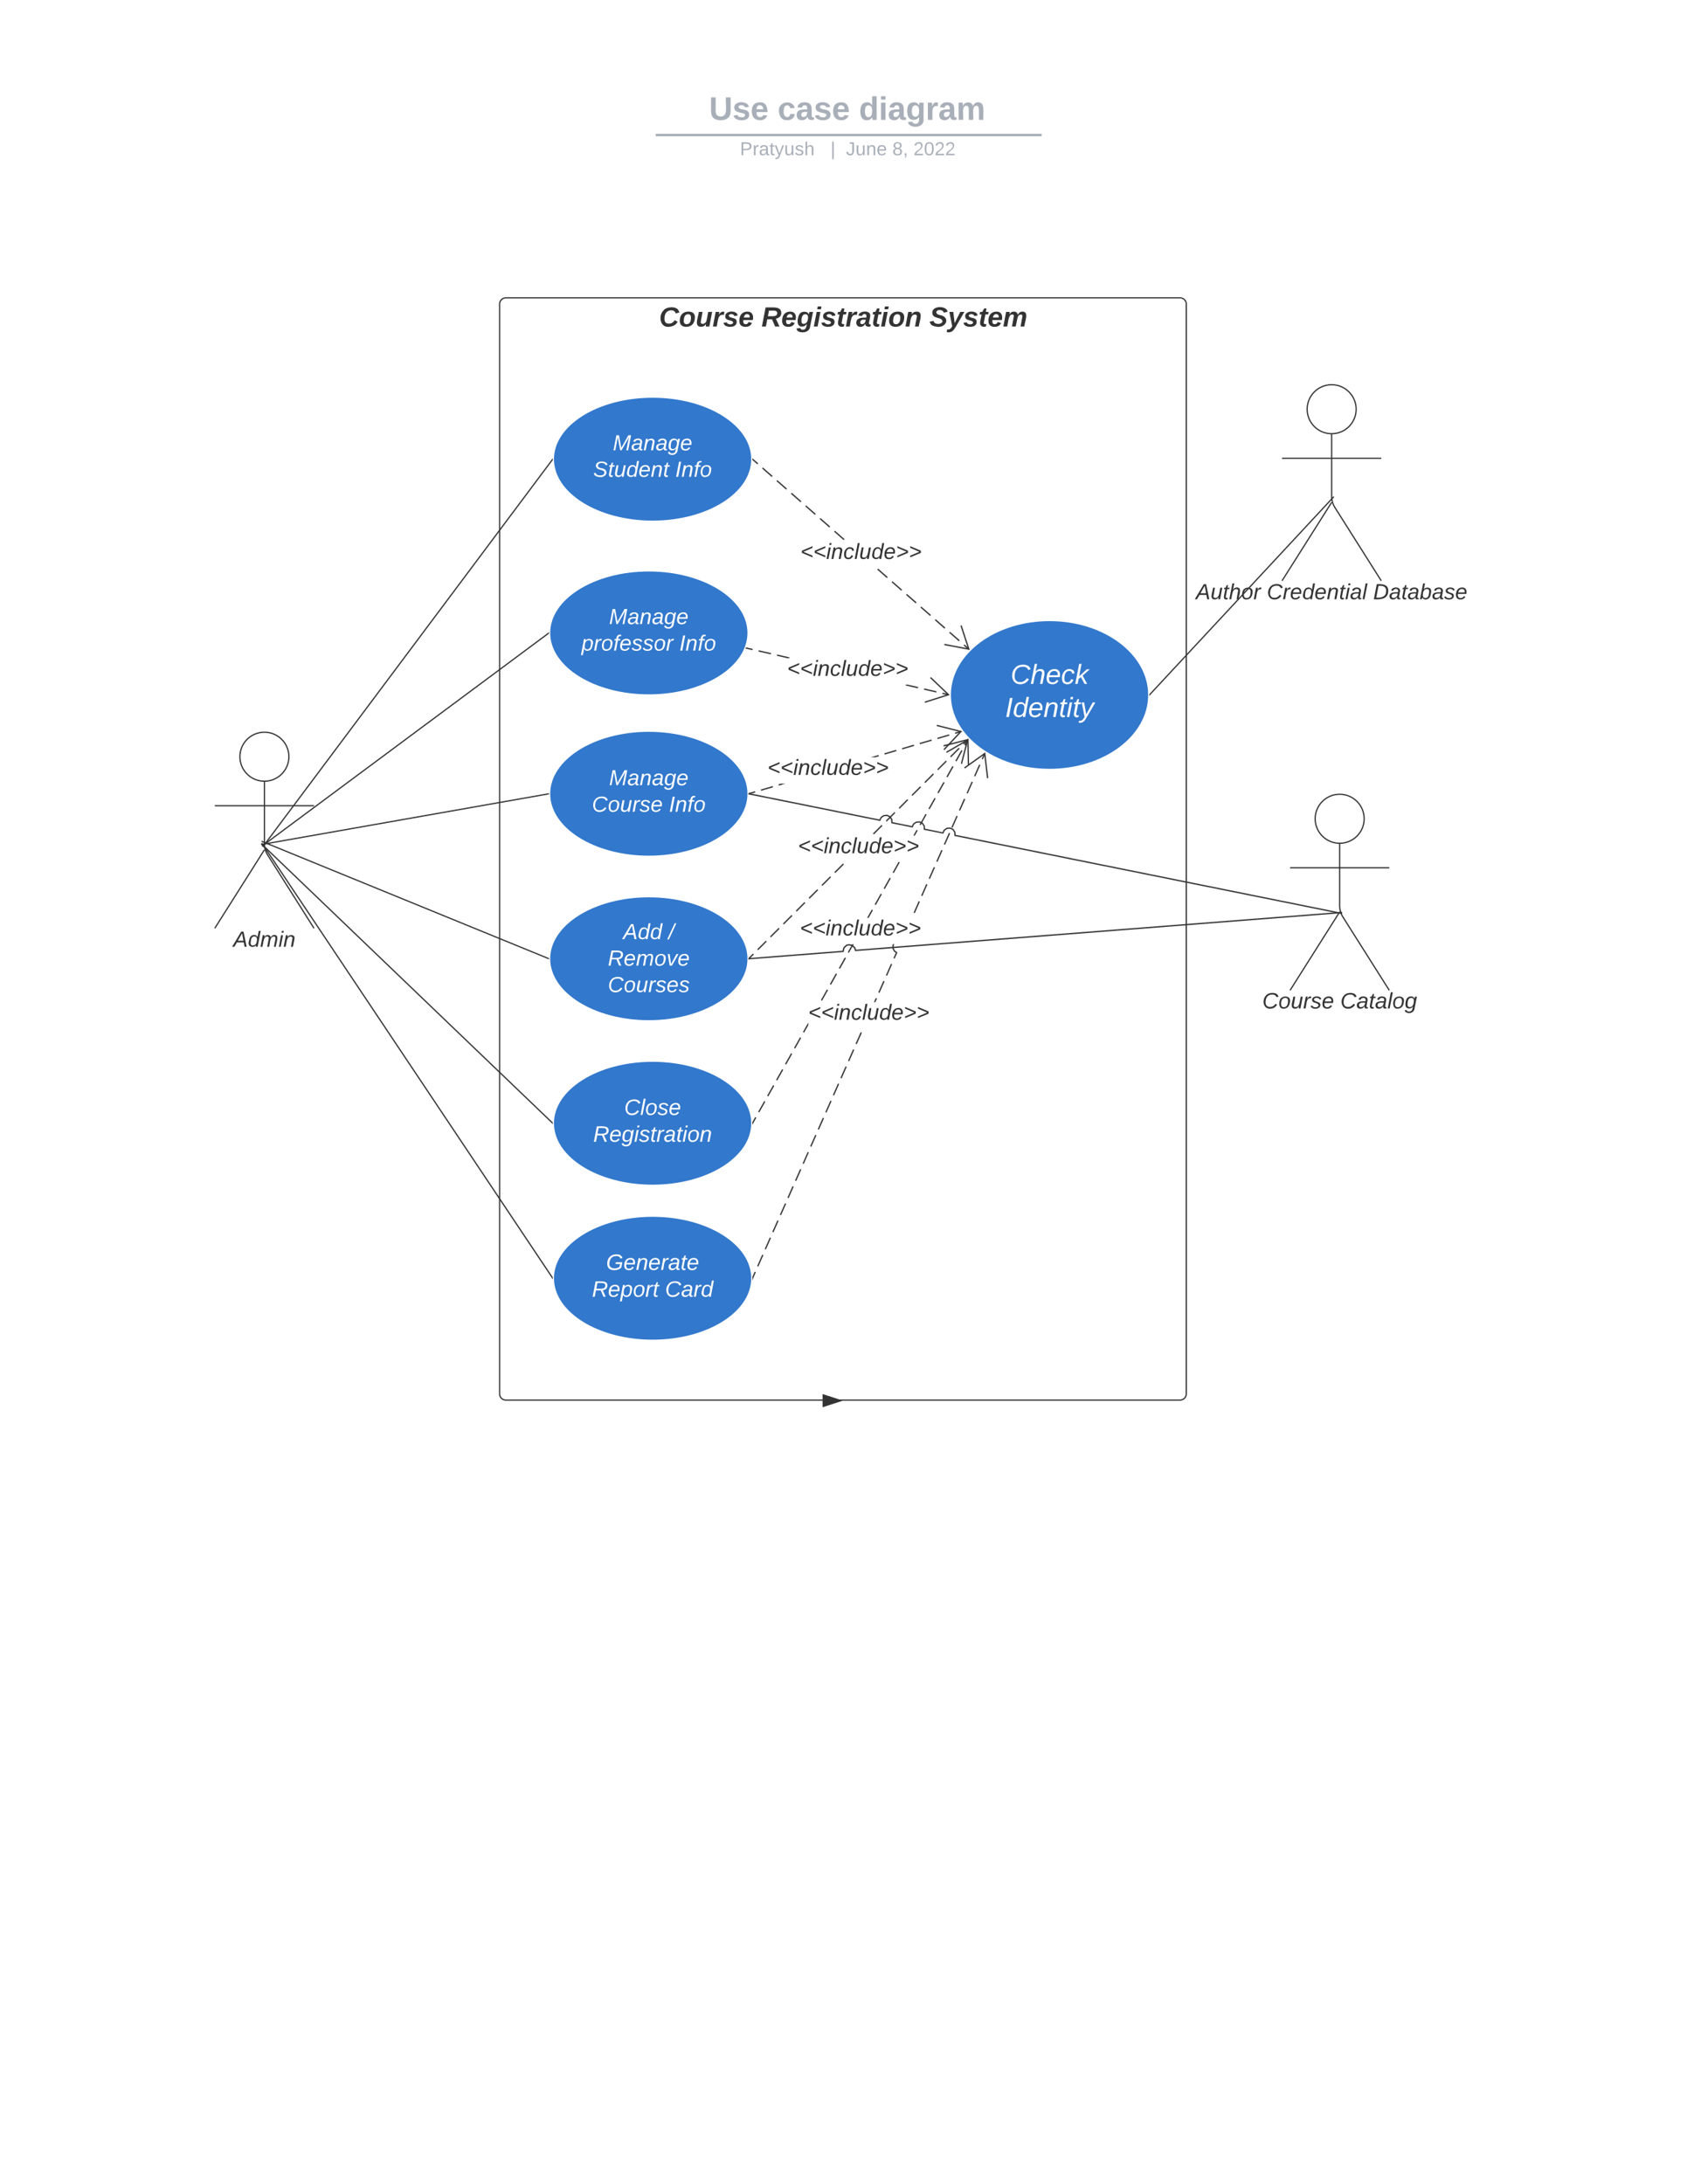 <svg xmlns="http://www.w3.org/2000/svg" xmlns:xlink="http://www.w3.org/1999/xlink" xmlns:lucid="lucid" width="1360" height="1760"><g transform="translate(0 0)" lucid:page-tab-id=".Q4MUjXso07N"><path d="M0 0h1360v1760H0z" fill="#fff"/><path d="M402.78 245a5 5 0 0 1 5-5h543.54a5 5 0 0 1 5 5v878.16a5 5 0 0 1-5 5H407.78a5 5 0 0 1-5-5z" stroke="#333" fill-opacity="0"/><use xlink:href="#a" transform="matrix(1,0,0,1,410.777,248) translate(120.543 15.111)"/><use xlink:href="#b" transform="matrix(1,0,0,1,410.777,248) translate(203.074 15.111)"/><use xlink:href="#c" transform="matrix(1,0,0,1,410.777,248) translate(338.506 15.111)"/><path d="M232.9 609.75c0 10.9-8.85 19.75-19.75 19.75s-19.75-8.84-19.75-19.75c0-10.9 8.84-19.75 19.75-19.75 10.9 0 19.75 8.84 19.75 19.75z" stroke="#333" fill="#fff"/><path d="M213.15 629.5v50.3a17.25 17.25 0 0 0 2.67 9.22L253.15 748m-40-63.2l-40 63.2m0-98.75h80" stroke="#333" fill="none"/><path d="M173.15 595a5 5 0 0 1 5-5h70a5 5 0 0 1 5 5v170a5 5 0 0 1-5 5h-70a5 5 0 0 1-5-5z" fill="none"/><use xlink:href="#d" transform="matrix(1,0,0,1,93.147,748) translate(94.864 14.889)"/><path d="M1093.28 329.75c0 10.9-8.84 19.75-19.75 19.75-10.9 0-19.75-8.84-19.75-19.75 0-10.9 8.84-19.75 19.75-19.75 10.9 0 19.75 8.84 19.75 19.75z" stroke="#333" fill="#fff"/><path d="M1073.53 349.5v50.3a17.25 17.25 0 0 0 2.67 9.22l37.33 58.98m-40-63.2l-40 63.2m0-98.75h80" stroke="#333" fill="none"/><path d="M1033.53 315a5 5 0 0 1 5-5h70a5 5 0 0 1 5 5v170a5 5 0 0 1-5 5h-70a5 5 0 0 1-5-5z" fill="none"/><use xlink:href="#e" transform="matrix(1,0,0,1,953.53,467.999) translate(10.519 14.889)"/><use xlink:href="#f" transform="matrix(1,0,0,1,953.53,467.999) translate(67.753 14.889)"/><use xlink:href="#g" transform="matrix(1,0,0,1,953.53,467.999) translate(153.481 14.889)"/><path d="M606.1 370c0 27.6-35.8 50-80 50-44.17 0-80-22.4-80-50s35.83-50 80-50c44.2 0 80 22.4 80 50z" stroke="#fff" fill="#3278cc"/><use xlink:href="#h" transform="matrix(1,0,0,1,470.113,340) translate(23.926 22.889)"/><use xlink:href="#i" transform="matrix(1,0,0,1,470.113,340) translate(8.099 44.222)"/><use xlink:href="#j" transform="matrix(1,0,0,1,470.113,340) translate(74.272 44.222)"/><path d="M603.06 510c0 27.6-35.82 50-80 50-44.2 0-80-22.4-80-50s35.8-50 80-50c44.18 0 80 22.4 80 50z" stroke="#fff" fill="#3278cc"/><use xlink:href="#h" transform="matrix(1,0,0,1,467.056,480) translate(23.926 22.889)"/><use xlink:href="#k" transform="matrix(1,0,0,1,467.056,480) translate(1.728 44.222)"/><use xlink:href="#j" transform="matrix(1,0,0,1,467.056,480) translate(80.642 44.222)"/><path d="M926.1 560c0 33.14-35.8 60-80 60-44.17 0-80-26.86-80-60s35.83-60 80-60c44.2 0 80 26.86 80 60z" stroke="#fff" fill="#3278cc"/><use xlink:href="#l" transform="matrix(1,0,0,1,790.113,523.999) translate(24.549 27.111)"/><use xlink:href="#m" transform="matrix(1,0,0,1,790.113,523.999) translate(20.228 53.778)"/><path d="M213.95 679.6L445.3 370.4M213.96 679.6l-2.1 2.8" stroke="#333" fill="none"/><path d="M445.6 370v.28l.03.37-.72-.54.74-.97z" stroke="#333" stroke-width=".05" fill="#333"/><path d="M214.05 679.7l228.1-169.4M214.06 679.7l-2.82 2.1" stroke="#333" fill="none"/><path d="M442.56 510V510.6l-.12.1-.6-.8.74-.54zM781.38 522.73l-.65.75-3.87-3.4.66-.75zm-7.73-6.8l-.66.76-7.75-6.8.66-.75zm-11.6-10.18l-.67.76-7.73-6.78.66-.76zm-11.6-10.18l-.67.75-7.74-6.8.66-.74zm-11.6-10.2l-.67.77-7.74-6.8.66-.75zm-11.62-10.17l-.66.75-7.74-6.8.66-.74zm-11.6-10.2l-.66.77-7.74-6.8.66-.75zm-34.82-30.54l-.65.75-7.73-6.78.66-.75zm-11.6-10.2l-.65.77-7.74-6.8.67-.75zm-11.6-10.17l-.66.74-7.73-6.8.67-.74zM646 403.9l-.66.76-7.74-6.8.66-.75zm-11.6-10.18l-.66.75-7.74-6.8.66-.74zm-11.6-10.2l-.67.77-7.74-6.8.65-.76zm-11.6-10.17l-.67.75-3.87-3.4.66-.75z" stroke="#333" stroke-width=".05" fill="#333"/><path d="M607.33 369.96l-.66.75-.06-.7v-.68z" fill="#333"/><path d="M607.36 369.96l-.7.82-.07-.77v-.27l-.03-.47zm-.72-.24v.3l.05.63.6-.7-.68-.57zM781.74 523.7l-20.5-3.86.2-.98 18.82 3.55-5.96-18.2.95-.3z" stroke="#333" stroke-width=".05" fill="#333"/><use xlink:href="#n" transform="matrix(1,0,0,1,645.336,436.186) translate(0 14.222)"/><path d="M764.84 559.3l-.23.98-4.93-1.14.23-.97zm-9.88-2.27l-.22.97-9.88-2.27.22-.98zm-14.82-3.42l-.22 1-9.88-2.3.13-.58h1.74zM636.4 529.7l-.15.68h-1.32l-8.62-2 .23-.96zm-14.8-3.42l-.23.97-9.88-2.27.2-.98zm-14.83-3.42l-.22.98-4.94-1.14.23-.98z" stroke="#333" stroke-width=".05" fill="#333"/><path d="M601.85 521.73l-.23.97-.58-.13.17-.4.2-.54z" fill="#333"/><path d="M601.88 521.7l-.24 1.03-.64-.15.18-.42.2-.56zm-.65.48l-.16.37.53.12.22-.92-.4-.1zM765.6 560l-19.86 6.3-.3-.95 18.26-5.8-13.88-13.2.7-.72z" stroke="#333" stroke-width=".05" fill="#333"/><use xlink:href="#n" transform="matrix(1,0,0,1,634.583,530.382) translate(0 14.222)"/><path d="M253.15 77a8 8 0 0 1 8-8h836.75a8 8 0 0 1 8 8v25.16a8 8 0 0 1-8 8H261.15a8 8 0 0 1-8-8z" stroke="#000" stroke-opacity="0" stroke-width="2" fill="#fff" fill-opacity="0"/><use xlink:href="#o" transform="matrix(1,0,0,1,273.147,69) translate(298.475 27.584)"/><use xlink:href="#p" transform="matrix(1,0,0,1,273.147,69) translate(353.76 27.584)"/><use xlink:href="#q" transform="matrix(1,0,0,1,273.147,69) translate(419.316 27.584)"/><path d="M529.6 108.8h309.15M529.6 108.8h-1M838.72 108.8h1.03" stroke="#a9afb8" stroke-width="2" fill="none"/><path d="M253.15 118.16a8 8 0 0 1 8-8h837.7a8 8 0 0 1 8 8V121a8 8 0 0 1-8 8h-837.7a8 8 0 0 1-8-8z" stroke="#000" stroke-opacity="0" stroke-width="2" fill="#fff" fill-opacity="0"/><use xlink:href="#r" transform="matrix(1,0,0,1,273.147,110.155) translate(323.376 14.917)"/><use xlink:href="#s" transform="matrix(1,0,0,1,273.147,110.155) translate(396.416 14.917)"/><use xlink:href="#t" transform="matrix(1,0,0,1,273.147,110.155) translate(408.865 14.917)"/><use xlink:href="#u" transform="matrix(1,0,0,1,273.147,110.155) translate(446.256 14.917)"/><use xlink:href="#v" transform="matrix(1,0,0,1,273.147,110.155) translate(463.252 14.917)"/><path d="M603.06 772.55c0 27.62-35.82 50-80 50-44.2 0-80-22.38-80-50 0-27.6 35.8-50 80-50 44.18 0 80 22.4 80 50z" stroke="#fff" fill="#3278cc"/><use xlink:href="#w" transform="matrix(1,0,0,1,467.056,742.552) translate(35.259 14.222)"/><use xlink:href="#x" transform="matrix(1,0,0,1,467.056,742.552) translate(71.802 14.222)"/><use xlink:href="#y" transform="matrix(1,0,0,1,467.056,742.552) translate(22.963 35.556)"/><use xlink:href="#z" transform="matrix(1,0,0,1,467.056,742.552) translate(22.963 56.889)"/><path d="M214.1 679.2l228 93.16M214.12 679.2l-3.25-1.33" stroke="#333" fill="none"/><path d="M442.57 772.02v1.08l-.68-.28.37-.92z" stroke="#333" stroke-width=".05" fill="#333"/><path d="M603.06 639.6c0 27.84-35.82 50.4-80 50.4-44.2 0-80-22.56-80-50.4 0-27.83 35.8-50.4 80-50.4 44.18 0 80 22.57 80 50.4z" stroke="#fff" fill="#3278cc"/><use xlink:href="#h" transform="matrix(1,0,0,1,467.056,609.369) translate(23.926 23.389)"/><use xlink:href="#A" transform="matrix(1,0,0,1,467.056,609.369) translate(10.123 44.722)"/><use xlink:href="#j" transform="matrix(1,0,0,1,467.056,609.369) translate(72.247 44.722)"/><path d="M214.14 679.9l227.92-40.2M214.16 679.9l-3.46.62" stroke="#333" fill="none"/><path d="M442.56 639.6v.5l-.42.1-.18-1 .6-.1zM608.92 638.56l-4.74 1.38-.28-.95 4.74-1.4zm14.22-4.17l-9.48 2.77-.28-.96 9.48-2.77zm4.74-1.4l-.28-.96 1.83-.54h3.55zm80.6-23.62l-2.7.8h-3.55l5.97-1.76zm14.22-4.17l-9.48 2.8-.28-.97 9.48-2.78zm14.22-4.16l-9.48 2.78-.28-.96 9.48-2.78zm14.23-4.16l-9.5 2.77-.27-.96 9.48-2.78zm14.22-4.17l-9.48 2.8-.3-.97 9.5-2.78zm9.48-2.77l-4.74 1.4-.27-.97 4.74-1.4z" stroke="#333" stroke-width=".05" fill="#333"/><path d="M604.2 639.94l-.66.2.02-.53v-.51l.35-.12z" fill="#333"/><path d="M604.22 639.96l-.7.2v-1.08l.4-.12zm-.65-.85v1.01l.6-.18-.28-.9zM775.58 589.2l-14.23 15.22-.73-.68 13.08-14-18.57-4.7.25-.98z" stroke="#333" stroke-width=".05" fill="#333"/><use xlink:href="#n" transform="matrix(1,0,0,1,618.765,610.17) translate(0 14.222)"/><path d="M606.1 905.1c0 27.62-35.8 50-80 50-44.17 0-80-22.38-80-50 0-27.6 35.83-50 80-50 44.2 0 80 22.4 80 50z" stroke="#fff" fill="#3278cc"/><use xlink:href="#B" transform="matrix(1,0,0,1,470.113,875.104) translate(33.05 23.3)"/><use xlink:href="#C" transform="matrix(1,0,0,1,470.113,875.104) translate(8.1 44.9)"/><path d="M213.14 682.26l232.1 222.5M213.15 682.27l-2.54-2.43" stroke="#333" fill="none"/><path d="M445.63 904.43l-.02.67v.28l.03.43-.73-.7.7-.7zM607.72 769.1l-3.46 3.45-.7-.7 3.45-3.46zm10.36-10.37l-6.9 6.9-.7-.7 6.9-6.9zm10.37-10.36l-6.9 6.9-.72-.7 6.9-6.9zM638.82 738l-6.9 6.9-.72-.7 6.9-6.9zm10.36-10.37l-6.9 6.9-.72-.7 6.92-6.9zm10.37-10.36l-6.9 6.9-.72-.7 6.9-6.9zm10.36-10.37l-6.9 6.9-.7-.7 6.9-6.9zm10.38-10.36l-6.9 6.9-.72-.7 6.9-6.9zm31.1-31.1l-6.9 6.9-.72-.7 6.9-6.9zm10.36-10.37l-6.9 6.9-.7-.7 6.9-6.9zm10.37-10.36l-6.9 6.92-.7-.7 6.9-6.92zm10.38-10.36l-6.92 6.9-.7-.7 6.9-6.9zm10.36-10.37l-6.9 6.92-.72-.72 6.9-6.9zm10.37-10.36l-6.9 6.92-.7-.7 6.9-6.92zm10.37-10.36l-6.9 6.9-.72-.7 6.92-6.9zm6.9-6.9l-3.44 3.45-.7-.72 3.45-3.45z" stroke="#333" stroke-width=".05" fill="#333"/><path d="M604.27 772.54l-.74.74.03-.72v-.28l-.02-.42z" fill="#333"/><path d="M604.3 772.54l-.8.8.03-.78v-.28l-.02-.48zm-.72-.26v.28l-.02.66.68-.68-.67-.62zM775.6 615.53l-.98-.25 4.76-18.55-18.55 4.76-.25-.98 20.2-5.18z" stroke="#333" stroke-width=".05" fill="#333"/><use xlink:href="#n" transform="matrix(1,0,0,1,643.325,673.277) translate(0 14.222)"/><path d="M609.7 900.63l-2.4 4.28-.88-.48 2.4-4.28zm7.23-12.86l-4.82 8.57-.86-.5 4.82-8.56zm7.23-12.85l-4.82 8.57-.87-.5 4.82-8.57zm7.23-12.86l-4.83 8.57-.87-.5 4.8-8.56zm7.2-12.86l-4.8 8.58-.88-.5 4.82-8.57zm7.24-12.85l-4.82 8.57-.87-.5 4.82-8.56zm5.75-10.23l-3.35 5.94-.87-.5 4.2-7.48zm15.93-28.34l-4.82 8.57-.86-.5 4.8-8.56zm7.22-12.85l-4.8 8.57-.9-.5 4.83-8.56zm7.23-12.86l-4.82 8.57-.87-.5 4.8-8.56zm2.4-4.3l-.86-.48 3.6-6.4h1.15zm19.3-34.27l-3.42 6.05h-1.14l3.67-6.54zm7.2-12.85l-4.8 8.57-.88-.5 4.82-8.56zm7.24-12.86l-4.82 8.56-.87-.5 4.82-8.56zm7.23-12.87l-4.82 8.58-.87-.48 4.72-8.4h.4zm14.45-25.7l-2.27 4.05h-1.15l2.55-4.55zm7.23-12.86l-4.82 8.57-.86-.5 4.82-8.56zm7.23-12.86l-4.82 8.58-.87-.5 4.82-8.56zm7.23-12.84l-4.83 8.57-.87-.5 4.82-8.56zm7.22-12.86l-4.82 8.57-.87-.5 4.8-8.56zm7.22-12.86l-4.8 8.57-.9-.48 4.83-8.57zm4.82-8.57l-2.4 4.3-.88-.5 2.4-4.3z" stroke="#333" stroke-width=".05" fill="#333"/><path d="M607.3 904.9l-.72 1.28.03-1.07V904.52z" fill="#333"/><path d="M607.33 904.9l-.78 1.4.04-1.2v-.27l-.03-.37zm-.7-.07v.28l-.02.98.67-1.17-.64-.35zM781.23 616.18l-1 .02-.42-19.15-16.57 9.6-.5-.87 18.04-10.44z" stroke="#333" stroke-width=".05" fill="#333"/><use xlink:href="#n" transform="matrix(1,0,0,1,644.853,739.554) translate(0 14.222)"/><path d="M1099.75 659.75c0 10.9-8.84 19.75-19.75 19.75-10.9 0-19.75-8.84-19.75-19.75 0-10.9 8.84-19.75 19.75-19.75 10.9 0 19.75 8.84 19.75 19.75z" stroke="#333" fill="#fff"/><path d="M1080 679.5v50.3a17.25 17.25 0 0 0 2.67 9.22L1120 798m-40-63.2l-40 63.2m0-98.75h80" stroke="#333" fill="none"/><path d="M1040 645a5 5 0 0 1 5-5h70a5 5 0 0 1 5 5v170a5 5 0 0 1-5 5h-70a5 5 0 0 1-5-5z" fill="none"/><use xlink:href="#D" transform="matrix(1,0,0,1,960,798) translate(57.6 14.6)"/><use xlink:href="#E" transform="matrix(1,0,0,1,960,798) translate(120.5 14.6)"/><path d="M1078.5 736.04l-389.2 30.33-.63-2.22-1.8-1.83-2.55-.56-1.7.5-1.83 1.78-.68 3.05-76.03 5.9-.08-1 75.28-5.85.57-2.62 2.23-2.17 1.64-.47H685l2.4.5 2.16 2.23.48 1.68 388.38-30.25z" stroke="#333" stroke-width=".05" fill="#333"/><path d="M604.1 773l-.56.05.02-.5v-.5l.47-.04z" fill="#333"/><path d="M604.13 773.03l-.62.05.03-.52v-.53l.52-.04zm-.56-.96v.96l.5-.04-.06-.96zM1082 735.77l-3.5.27-.1-1 3.5-.27z" stroke="#333" stroke-width=".05" fill="#333"/><path d="M606.1 1030c0 27.6-35.8 50-80 50-44.17 0-80-22.4-80-50s35.83-50 80-50c44.2 0 80 22.4 80 50z" stroke="#fff" fill="#3278cc"/><g><use xlink:href="#F" transform="matrix(1,0,0,1,470.113,1000) translate(18.525 23.3)"/><use xlink:href="#G" transform="matrix(1,0,0,1,470.113,1000) translate(7.1 44.9)"/><use xlink:href="#H" transform="matrix(1,0,0,1,470.113,1000) translate(66 44.9)"/></g><path d="M679.55 1128.63" stroke="#333" fill="none"/><path stroke="#333" stroke-width=".05" fill="#333"/><path d="M677.93 1128.63l-14.27 4.63V1124z" stroke="#333" fill="#333"/><path d="M609.3 1025.15l-2.03 4.6-.9-.4 2.02-4.6zm6.1-13.78l-4.06 9.2-.9-.42 4.06-9.2zm6.1-13.78l-4.06 9.17-.9-.4 4.06-9.2zm6.12-13.8l-4.07 9.2-.92-.4 4.07-9.2zm6.1-13.78l-4.07 9.2-.9-.42 4.06-9.18zm6.1-13.78l-4.06 9.2-.92-.42 4.07-9.2zm6.1-13.78l-4.06 9.18-.92-.4 4.07-9.2zm6.1-13.8l-4.06 9.2-.9-.4 4.06-9.2zm6.1-13.77l-4.05 9.18-.92-.4 4.07-9.2zm6.12-13.8l-4.07 9.2-.92-.4 4.07-9.2zm6.1-13.77l-4.07 9.18-.9-.4 4.06-9.18zm6.1-13.8l-4.06 9.2-.92-.4 4.07-9.2zm6.1-13.77l-4.06 9.2-.9-.42 4.05-9.18zm6.1-13.78l-4.06 9.2-.9-.42 4.06-9.2zm6.12-13.78l-4.07 9.18-.93-.4 4.07-9.2zm12.2-27.57l-1.26 2.84h-1.1l1.45-3.24zm6.1-13.78l-4.06 9.2-.92-.42 4.07-9.2zm6.1-13.78l-4.06 9.18-.9-.4 4.06-9.2zm1.52-15.75l-.2.55-.07 2.15.9 1.87 2.1 1.62-2.2 4.95-.9-.4 1.87-4.24-1.68-1.3-1.1-2.3.1-2.55.27-.8H721zm20.83-34.7l-4.05 9.17-.92-.4 4.07-9.2zm6.1-13.77l-4.06 9.18-.9-.4 4.05-9.2zm6.1-13.77l-4.06 9.18-.9-.4 4.05-9.18zm6.1-13.76l-4.06 9.17-.92-.4 4.07-9.2zm6.1-13.77l-4.07 9.18-.9-.4 4.05-9.18zm6.1-13.77l-4.07 9.18-.92-.4 4.08-9.18zm6.1-13.76L774 653.2l-.9-.4 4.05-9.2zm6.1-13.77l-4.08 9.18-.9-.4 4.05-9.18zm6.08-13.76l-4.06 9.16-.92-.4 4.07-9.18zm4.07-9.2l-2.04 4.6-.9-.4 2.03-4.6z" stroke="#333" stroke-width=".05" fill="#333"/><path d="M607.28 1029.73l-.7 1.6.03-1.32V1029.43z" fill="#333"/><path d="M607.3 1029.72l-.76 1.74.05-1.45v-.27l-.03-.34zm-.66 0v.3l-.04 1.18.64-1.45-.6-.28zM796.7 626.98l-1 .1-2.24-19-15.6 11.12-.57-.82 16.96-12.1z" stroke="#333" stroke-width=".05" fill="#333"/><g><use xlink:href="#n" transform="matrix(1,0,0,1,651.595,807.471) translate(0 14.222)"/></g><path d="M213.05 682.33l232.28 347.25M213.06 682.34l-1.95-2.92" stroke="#333" fill="none"/><path d="M445.6 1030v.28l.04.66-.73-1.1.73-.47z" stroke="#333" stroke-width=".05" fill="#333"/><path d="M1072.9 402.77L926.94 559.63M1072.88 402.78l2.4-2.57" stroke="#333" fill="none"/><path d="M927.33 559.96l-.74.8v-1.45zM709 660.37l1-2.04 2.35-1.6 2.92-.22 2.5 1.23 1.62 2.36.16 2.4 15.63 3.15.98-2.04 2.35-1.6 2.92-.2 2.5 1.22 1.62 2.35.17 2.4 14.15 2.86.98-2.04 2.35-1.62 2.93-.2 2.5 1.22 1.6 2.35.18 2.4 308.13 62.17-.2.98-308.87-62.3-.2-2.9-1.3-1.92-2.04-1-2.4.18-1.9 1.3-1.2 2.5-15.66-3.15-.2-2.9-1.32-1.9-2.02-1-2.4.18-1.9 1.3-1.2 2.5-17.14-3.45-.2-2.9-1.32-1.9-2.02-1-2.4.17-1.9 1.3-1.2 2.5-105.63-21.3.2-1zM1082 735.6l-.2 1-3.44-.7.2-1z" stroke="#333" stroke-width=".05" fill="#333"/><path d="M604.16 639.22l-.2.98-.42-.1.02-.5v-.51z" fill="#333"/><path d="M604.2 639.2l-.22 1.03-.46-.1v-1.06zm-.62.13v.78l.36.07.2-.93-.57-.12z" stroke="#333" stroke-width=".05" fill="#333"/><defs><path fill="#333" d="M161-211c-63 0-91 46-91 110 0 39 17 65 58 64 38-1 60-20 74-45l40 20C220-23 184 0 125 4 9 13-10-144 57-208c33-50 166-62 196-1 4 8 9 18 11 27l-48 12c-6-24-25-41-55-41" id="I"/><path fill="#333" d="M124-194c51 0 84 22 84 74C207-44 167 4 94 4 43 4 11-23 11-74c0-74 41-120 113-120zM99-30c46 0 58-42 58-86 0-27-11-44-37-44-44 0-55 40-57 84-1 27 10 45 36 46" id="J"/><path fill="#333" d="M69 3c-96 0-34-126-28-193h49L65-57c6 42 62 18 71-6 14-38 17-86 28-127h50L178 0h-47c0-11 4-26 3-33-14 20-30 37-65 36" id="K"/><path fill="#333" d="M84-151c13-25 34-51 72-40l-8 41C67-170 71-64 56 0H6l36-190h47" id="L"/><path fill="#333" d="M144-137c-1-29-70-35-71-2 16 41 103 10 103 80C176 9 79 16 32-9 18-17 9-31 4-48l44-6c3 32 80 36 82 1-15-42-103-11-103-82 0-77 157-79 161-8" id="M"/><path fill="#333" d="M114-194c63-2 87 48 72 110H63c-3 28 1 55 31 54 21-1 32-13 37-29l44 13C160-14 137 4 91 4 41 4 11-22 11-73c0-71 33-119 103-121zm30 77c14-47-50-61-67-22-3 6-6 13-8 22h75" id="N"/><g id="a"><use transform="matrix(0.062,0,0,0.062,0,0)" xlink:href="#I"/><use transform="matrix(0.062,0,0,0.062,15.988,0)" xlink:href="#J"/><use transform="matrix(0.062,0,0,0.062,29.506,0)" xlink:href="#K"/><use transform="matrix(0.062,0,0,0.062,43.025,0)" xlink:href="#L"/><use transform="matrix(0.062,0,0,0.062,51.667,0)" xlink:href="#M"/><use transform="matrix(0.062,0,0,0.062,64.012,0)" xlink:href="#N"/></g><path fill="#333" d="M258-177c0 46-32 67-71 75L235 0h-57l-41-94H76L58 0H6l48-248c89 2 204-19 204 71zm-53 3c0-46-63-30-107-33l-14 73c51-2 120 13 121-40" id="O"/><path fill="#333" d="M45-171c29-32 103-29 114 14 2-11 5-23 8-33h47L176-2c-3 70-92 96-155 64C9 56 1 42-1 25l50-5c2 28 48 27 63 11 13-13 20-45 21-66-13 20-30 35-62 36-87 3-60-134-26-172zM94-35c41-3 55-43 55-86 0-24-12-39-35-39-43 0-51 48-51 90 0 22 9 37 31 35" id="P"/><path fill="#333" d="M50-224l7-37h49l-7 37H50zM6 0l37-190h49L55 0H6" id="Q"/><path fill="#333" d="M72-63c-8 23 5 39 32 30L98-1C54 14 12-6 23-64l18-93H15l7-33h28l24-45h31l-8 45h35l-6 33H90" id="R"/><path fill="#333" d="M166-52c-4 17 5 29 24 23l-3 27c-30 11-74 1-67-34C105-15 91 4 56 4 23 4 3-15 2-49c0-64 63-67 128-67 10-22 3-53-29-45-13 3-22 10-25 24l-46-5c5-64 156-77 153 0-1 33-11 60-17 90zM97-88c-44-9-64 57-19 57 31 0 42-28 47-57H97" id="S"/><path fill="#333" d="M151-194c95 0 34 128 28 194h-49l25-134c0-29-45-25-59-9C67-111 69-48 56 0H6l36-190h47l-4 32c15-20 33-36 66-36" id="T"/><g id="b"><use transform="matrix(0.062,0,0,0.062,0,0)" xlink:href="#O"/><use transform="matrix(0.062,0,0,0.062,15.988,0)" xlink:href="#N"/><use transform="matrix(0.062,0,0,0.062,28.333,0)" xlink:href="#P"/><use transform="matrix(0.062,0,0,0.062,41.852,0)" xlink:href="#Q"/><use transform="matrix(0.062,0,0,0.062,48.025,0)" xlink:href="#M"/><use transform="matrix(0.062,0,0,0.062,60.37,0)" xlink:href="#R"/><use transform="matrix(0.062,0,0,0.062,67.716,0)" xlink:href="#L"/><use transform="matrix(0.062,0,0,0.062,76.358,0)" xlink:href="#S"/><use transform="matrix(0.062,0,0,0.062,88.704,0)" xlink:href="#R"/><use transform="matrix(0.062,0,0,0.062,96.049,0)" xlink:href="#Q"/><use transform="matrix(0.062,0,0,0.062,102.222,0)" xlink:href="#J"/><use transform="matrix(0.062,0,0,0.062,115.741,0)" xlink:href="#T"/></g><path fill="#333" d="M178-136c88 48 22 151-73 140C49-3 12-15 4-64l51-9c1 50 111 53 115 3-16-63-132-20-133-112 0-93 190-91 199-10l-50 12c-4-41-93-50-97-4 7 38 59 32 89 48" id="U"/><path fill="#333" d="M100 10C77 47 50 87-15 72l7-35c37 9 51-18 65-41L20-190h51L89-44l73-146h53" id="V"/><path fill="#333" d="M255-194c90 0 29 129 24 194h-49l25-136c-7-39-53-14-60 9-12 38-18 85-28 127h-49l25-136c2-29-39-23-50-7C69-108 68-47 56 0H6l36-190h48c-1 10-6 24-4 32 12-20 27-36 57-36s46 15 50 41c14-21 29-41 62-41" id="W"/><g id="c"><use transform="matrix(0.062,0,0,0.062,0,0)" xlink:href="#U"/><use transform="matrix(0.062,0,0,0.062,14.815,0)" xlink:href="#V"/><use transform="matrix(0.062,0,0,0.062,27.16,0)" xlink:href="#M"/><use transform="matrix(0.062,0,0,0.062,39.506,0)" xlink:href="#R"/><use transform="matrix(0.062,0,0,0.062,46.852,0)" xlink:href="#N"/><use transform="matrix(0.062,0,0,0.062,59.198,0)" xlink:href="#W"/></g><path fill="#333" d="M187 0l-14-72H61L19 0h-37l149-248h38L221 0h-34zm-19-99l-22-123L76-99h92" id="X"/><path fill="#333" d="M133-28C103 26-5 8 13-77c13-62 24-115 90-117 29-1 46 15 56 35l19-102h32L160 0h-30zM45-64c-2 27 10 43 35 43 54-1 69-50 69-103 0-29-15-46-42-46-53-1-58 58-62 106" id="Y"/><path fill="#333" d="M248-111c6-24 9-61-24-58-72 9-57 108-77 169h-31l26-142c3-37-50-30-64-10C52-115 50-51 37 0H6l36-190h30c-1 10-6 24-4 32 13-43 101-52 105 5 13-22 29-41 61-41 90 0 28 129 23 194h-31" id="Z"/><path fill="#333" d="M50-231l6-30h32l-6 30H50zM6 0l37-190h31L37 0H6" id="aa"/><path fill="#333" d="M67-158c22-48 132-52 116 29L158 0h-32l25-140c3-38-53-32-70-12C52-117 51-52 38 0H6l36-190h30" id="ab"/><g id="d"><use transform="matrix(0.049,0,0,0.049,0,0)" xlink:href="#X"/><use transform="matrix(0.049,0,0,0.049,11.852,0)" xlink:href="#Y"/><use transform="matrix(0.049,0,0,0.049,21.728,0)" xlink:href="#Z"/><use transform="matrix(0.049,0,0,0.049,36.494,0)" xlink:href="#aa"/><use transform="matrix(0.049,0,0,0.049,40.395,0)" xlink:href="#ab"/></g><path fill="#333" d="M67 3c-93-2-31-127-26-193h32L48-50c-3 39 53 32 70 12 30-34 30-101 43-152h32L157 0h-30c1-10 6-24 4-33-14 20-29 37-64 36" id="ac"/><path fill="#333" d="M51-54c-9 22 5 41 31 30L79-1C43 14 10-4 19-52l22-115H19l5-23h22l19-43h21l-9 43h35l-4 23H73" id="ad"/><path fill="#333" d="M67-158c15-20 31-36 64-36 94 0 33 127 27 194h-32l25-140c3-38-53-32-70-12C52-117 51-51 37 0H6l51-261h31" id="ae"/><path fill="#333" d="M30-147c31-64 166-65 159 27C183-49 158 1 86 4 9 8 1-88 30-147zM88-20c53 0 68-48 68-100 0-31-11-51-44-50-52 1-68 46-68 97 0 32 13 53 44 53" id="af"/><path fill="#333" d="M66-151c12-25 30-51 66-40l-6 26C45-176 58-65 38 0H6l36-190h30" id="ag"/><g id="e"><use transform="matrix(0.049,0,0,0.049,0,0)" xlink:href="#X"/><use transform="matrix(0.049,0,0,0.049,11.852,0)" xlink:href="#ac"/><use transform="matrix(0.049,0,0,0.049,21.728,0)" xlink:href="#ad"/><use transform="matrix(0.049,0,0,0.049,26.667,0)" xlink:href="#ae"/><use transform="matrix(0.049,0,0,0.049,36.543,0)" xlink:href="#af"/><use transform="matrix(0.049,0,0,0.049,46.42,0)" xlink:href="#ag"/></g><path fill="#333" d="M125-24c46 0 70-25 89-51l25 16C214-24 183 4 123 4 8 4-5-146 60-208c32-50 158-61 191-5 5 7 9 14 11 22l-32 10c-9-28-33-43-69-43-74 0-108 51-108 125 0 46 24 75 72 75" id="ah"/><path fill="#333" d="M111-194c62-3 86 47 72 106H45c-7 38 6 69 45 68 27-1 43-14 53-32l24 11C152-15 129 4 87 4 38 3 12-23 12-71c0-70 32-119 99-123zm44 81c14-66-71-72-95-28-4 8-8 17-11 28h106" id="ai"/><path fill="#333" d="M165-48c-4 18 1 34 23 27l-3 20c-29 8-62 0-52-35h-2C116-14 99 4 63 4 30 4 8-16 8-49c0-68 71-67 138-67 10-26 0-56-31-54-26 1-42 9-47 31l-32-5c8-67 160-71 144 15-5 28-9 54-15 81zM42-50c3 52 80 24 89-6 7-12 7-24 11-38-47 1-103-4-100 44" id="aj"/><path fill="#333" d="M6 0l50-261h32L37 0H6" id="ak"/><g id="f"><use transform="matrix(0.049,0,0,0.049,0,0)" xlink:href="#ah"/><use transform="matrix(0.049,0,0,0.049,12.79,0)" xlink:href="#ag"/><use transform="matrix(0.049,0,0,0.049,18.667,0)" xlink:href="#ai"/><use transform="matrix(0.049,0,0,0.049,28.543,0)" xlink:href="#Y"/><use transform="matrix(0.049,0,0,0.049,38.42,0)" xlink:href="#ai"/><use transform="matrix(0.049,0,0,0.049,48.296,0)" xlink:href="#ab"/><use transform="matrix(0.049,0,0,0.049,58.173,0)" xlink:href="#ad"/><use transform="matrix(0.049,0,0,0.049,63.111,0)" xlink:href="#aa"/><use transform="matrix(0.049,0,0,0.049,67.012,0)" xlink:href="#aj"/><use transform="matrix(0.049,0,0,0.049,76.889,0)" xlink:href="#ak"/></g><path fill="#333" d="M248-139C247-14 144 9 11 0l48-248c105-6 190 8 189 109zm-34 0c1-70-52-87-126-82L50-27c98 7 163-21 164-112" id="al"/><path fill="#333" d="M68-162c25-46 127-43 121 31C183-60 169 1 98 4 69 5 53-11 43-31L36 0H5l52-261h31zm88 36c2-27-9-43-34-43-55 0-70 51-70 103 0 29 15 45 43 46 52 0 58-58 61-106" id="am"/><path fill="#333" d="M55-144c13 50 104 24 104 88C159 21 15 23 1-39l26-10c6 40 102 42 102-4-13-50-104-23-104-87 0-71 143-71 148-8l-29 4c-5-35-85-37-89 0" id="an"/><g id="g"><use transform="matrix(0.049,0,0,0.049,0,0)" xlink:href="#al"/><use transform="matrix(0.049,0,0,0.049,12.79,0)" xlink:href="#aj"/><use transform="matrix(0.049,0,0,0.049,22.667,0)" xlink:href="#ad"/><use transform="matrix(0.049,0,0,0.049,27.605,0)" xlink:href="#aj"/><use transform="matrix(0.049,0,0,0.049,37.481,0)" xlink:href="#am"/><use transform="matrix(0.049,0,0,0.049,47.358,0)" xlink:href="#aj"/><use transform="matrix(0.049,0,0,0.049,57.235,0)" xlink:href="#an"/><use transform="matrix(0.049,0,0,0.049,66.123,0)" xlink:href="#ai"/></g><path fill="#fff" d="M222 0l43-216c-8 16-17 34-26 49L143 0h-22L81-216 41 0H11l48-248h42l38 208 116-208h45L252 0h-30" id="ao"/><path fill="#fff" d="M165-48c-4 18 1 34 23 27l-3 20c-29 8-62 0-52-35h-2C116-14 99 4 63 4 30 4 8-16 8-49c0-68 71-67 138-67 10-26 0-56-31-54-26 1-42 9-47 31l-32-5c8-67 160-71 144 15-5 28-9 54-15 81zM42-50c3 52 80 24 89-6 7-12 7-24 11-38-47 1-103-4-100 44" id="ap"/><path fill="#fff" d="M67-158c22-48 132-52 116 29L158 0h-32l25-140c3-38-53-32-70-12C52-117 51-52 38 0H6l36-190h30" id="aq"/><path fill="#fff" d="M103-194c29 0 47 14 56 36 2-11 5-23 8-32h30L160-5C157 61 82 97 21 62 9 55 4 45 1 30l28-7c7 42 83 31 92-3 4-16 9-38 13-55-13 20-29 36-62 36-40 0-60-25-60-64 0-71 23-131 91-131zm4 24c-53 0-58 54-61 104-2 27 10 44 36 44 49 0 65-50 67-102 1-29-15-46-42-46" id="ar"/><path fill="#fff" d="M111-194c62-3 86 47 72 106H45c-7 38 6 69 45 68 27-1 43-14 53-32l24 11C152-15 129 4 87 4 38 3 12-23 12-71c0-70 32-119 99-123zm44 81c14-66-71-72-95-28-4 8-8 17-11 28h106" id="as"/><g id="h"><use transform="matrix(0.049,0,0,0.049,0,0)" xlink:href="#ao"/><use transform="matrix(0.049,0,0,0.049,14.765,0)" xlink:href="#ap"/><use transform="matrix(0.049,0,0,0.049,24.642,0)" xlink:href="#aq"/><use transform="matrix(0.049,0,0,0.049,34.519,0)" xlink:href="#ap"/><use transform="matrix(0.049,0,0,0.049,44.395,0)" xlink:href="#ar"/><use transform="matrix(0.049,0,0,0.049,54.272,0)" xlink:href="#as"/></g><path fill="#fff" d="M194-120c59 52 2 134-86 124-53-6-90-18-98-63l31-7c8 30 29 43 70 43 46 0 84-17 71-62-32-43-135-20-137-98-3-89 178-90 191-16l-30 9c-8-48-127-53-127 5 0 53 81 35 115 65" id="at"/><path fill="#fff" d="M51-54c-9 22 5 41 31 30L79-1C43 14 10-4 19-52l22-115H19l5-23h22l19-43h21l-9 43h35l-4 23H73" id="au"/><path fill="#fff" d="M67 3c-93-2-31-127-26-193h32L48-50c-3 39 53 32 70 12 30-34 30-101 43-152h32L157 0h-30c1-10 6-24 4-33-14 20-29 37-64 36" id="av"/><path fill="#fff" d="M133-28C103 26-5 8 13-77c13-62 24-115 90-117 29-1 46 15 56 35l19-102h32L160 0h-30zM45-64c-2 27 10 43 35 43 54-1 69-50 69-103 0-29-15-46-42-46-53-1-58 58-62 106" id="aw"/><g id="i"><use transform="matrix(0.049,0,0,0.049,0,0)" xlink:href="#at"/><use transform="matrix(0.049,0,0,0.049,11.852,0)" xlink:href="#au"/><use transform="matrix(0.049,0,0,0.049,16.79,0)" xlink:href="#av"/><use transform="matrix(0.049,0,0,0.049,26.667,0)" xlink:href="#aw"/><use transform="matrix(0.049,0,0,0.049,36.543,0)" xlink:href="#as"/><use transform="matrix(0.049,0,0,0.049,46.42,0)" xlink:href="#aq"/><use transform="matrix(0.049,0,0,0.049,56.296,0)" xlink:href="#au"/></g><path fill="#fff" d="M14 0l48-248h34L48 0H14" id="ax"/><path fill="#fff" d="M76-167L44 0H12l33-167H18l4-23h27c3-47 25-81 82-69l-4 24c-35-8-44 15-46 45h37l-5 23H76" id="ay"/><path fill="#fff" d="M30-147c31-64 166-65 159 27C183-49 158 1 86 4 9 8 1-88 30-147zM88-20c53 0 68-48 68-100 0-31-11-51-44-50-52 1-68 46-68 97 0 32 13 53 44 53" id="az"/><g id="j"><use transform="matrix(0.049,0,0,0.049,0,0)" xlink:href="#ax"/><use transform="matrix(0.049,0,0,0.049,4.938,0)" xlink:href="#aq"/><use transform="matrix(0.049,0,0,0.049,14.815,0)" xlink:href="#ay"/><use transform="matrix(0.049,0,0,0.049,19.753,0)" xlink:href="#az"/></g><path fill="#fff" d="M67-162c32-53 139-36 121 50C175-51 163 2 97 4 68 4 52-11 42-31 38 6 28 39 22 75H-9l50-265h29c-1 10 0 20-3 28zm89 36c0-26-10-43-35-43-54 0-67 50-69 103-1 29 14 45 42 46 53 0 62-58 62-106" id="aA"/><path fill="#fff" d="M66-151c12-25 30-51 66-40l-6 26C45-176 58-65 38 0H6l36-190h30" id="aB"/><path fill="#fff" d="M55-144c13 50 104 24 104 88C159 21 15 23 1-39l26-10c6 40 102 42 102-4-13-50-104-23-104-87 0-71 143-71 148-8l-29 4c-5-35-85-37-89 0" id="aC"/><g id="k"><use transform="matrix(0.049,0,0,0.049,0,0)" xlink:href="#aA"/><use transform="matrix(0.049,0,0,0.049,9.877,0)" xlink:href="#aB"/><use transform="matrix(0.049,0,0,0.049,15.753,0)" xlink:href="#az"/><use transform="matrix(0.049,0,0,0.049,25.63,0)" xlink:href="#ay"/><use transform="matrix(0.049,0,0,0.049,30.568,0)" xlink:href="#as"/><use transform="matrix(0.049,0,0,0.049,40.444,0)" xlink:href="#aC"/><use transform="matrix(0.049,0,0,0.049,49.333,0)" xlink:href="#aC"/><use transform="matrix(0.049,0,0,0.049,58.222,0)" xlink:href="#az"/><use transform="matrix(0.049,0,0,0.049,68.099,0)" xlink:href="#aB"/></g><path fill="#fff" d="M125-24c46 0 70-25 89-51l25 16C214-24 183 4 123 4 8 4-5-146 60-208c32-50 158-61 191-5 5 7 9 14 11 22l-32 10c-9-28-33-43-69-43-74 0-108 51-108 125 0 46 24 75 72 75" id="aD"/><path fill="#fff" d="M67-158c15-20 31-36 64-36 94 0 33 127 27 194h-32l25-140c3-38-53-32-70-12C52-117 51-51 37 0H6l51-261h31" id="aE"/><path fill="#fff" d="M44-68c0 29 11 47 38 47 30 0 42-19 51-41l28 9C148-21 126 4 82 4 31 4 10-29 12-85c3-77 74-140 146-93 12 8 15 23 18 40l-31 5c-1-22-13-36-36-36-52 0-65 49-65 101" id="aF"/><path fill="#fff" d="M127 0L80-88 50-66 37 0H6l51-261h31L57-100l99-90h39l-93 82L161 0h-34" id="aG"/><g id="l"><use transform="matrix(0.062,0,0,0.062,0,0)" xlink:href="#aD"/><use transform="matrix(0.062,0,0,0.062,15.988,0)" xlink:href="#aE"/><use transform="matrix(0.062,0,0,0.062,28.333,0)" xlink:href="#as"/><use transform="matrix(0.062,0,0,0.062,40.679,0)" xlink:href="#aF"/><use transform="matrix(0.062,0,0,0.062,51.79,0)" xlink:href="#aG"/></g><path fill="#fff" d="M50-231l6-30h32l-6 30H50zM6 0l37-190h31L37 0H6" id="aH"/><path fill="#fff" d="M198-190L69 30C53 58 25 83-20 72c4-11-1-27 19-22 33-1 43-29 59-52L20-190h32L79-34l84-156h35" id="aI"/><g id="m"><use transform="matrix(0.062,0,0,0.062,0,0)" xlink:href="#ax"/><use transform="matrix(0.062,0,0,0.062,6.173,0)" xlink:href="#aw"/><use transform="matrix(0.062,0,0,0.062,18.519,0)" xlink:href="#as"/><use transform="matrix(0.062,0,0,0.062,30.864,0)" xlink:href="#aq"/><use transform="matrix(0.062,0,0,0.062,43.21,0)" xlink:href="#au"/><use transform="matrix(0.062,0,0,0.062,49.383,0)" xlink:href="#aH"/><use transform="matrix(0.062,0,0,0.062,54.259,0)" xlink:href="#au"/><use transform="matrix(0.062,0,0,0.062,60.432,0)" xlink:href="#aI"/></g><path fill="#333" d="M23-100v-36l175-74v27L47-118l151 64v27" id="aJ"/><path fill="#333" d="M44-68c0 29 11 47 38 47 30 0 42-19 51-41l28 9C148-21 126 4 82 4 31 4 10-29 12-85c3-77 74-140 146-93 12 8 15 23 18 40l-31 5c-1-22-13-36-36-36-52 0-65 49-65 101" id="aK"/><path fill="#333" d="M23-27v-27l151-64-151-65v-27l175 74v36" id="aL"/><g id="n"><use transform="matrix(0.049,0,0,0.049,0,0)" xlink:href="#aJ"/><use transform="matrix(0.049,0,0,0.049,10.37,0)" xlink:href="#aJ"/><use transform="matrix(0.049,0,0,0.049,20.741,0)" xlink:href="#aa"/><use transform="matrix(0.049,0,0,0.049,24.642,0)" xlink:href="#ab"/><use transform="matrix(0.049,0,0,0.049,34.519,0)" xlink:href="#aK"/><use transform="matrix(0.049,0,0,0.049,43.407,0)" xlink:href="#ak"/><use transform="matrix(0.049,0,0,0.049,47.309,0)" xlink:href="#ac"/><use transform="matrix(0.049,0,0,0.049,57.185,0)" xlink:href="#Y"/><use transform="matrix(0.049,0,0,0.049,67.062,0)" xlink:href="#ai"/><use transform="matrix(0.049,0,0,0.049,76.938,0)" xlink:href="#aL"/><use transform="matrix(0.049,0,0,0.049,87.309,0)" xlink:href="#aL"/></g><path fill="#a9afb8" d="M238-95c0 69-44 99-111 99C63 4 22-25 22-93v-155h51v151c-1 38 19 59 55 60 90 1 49-130 58-211h52v153" id="aM"/><path fill="#a9afb8" d="M137-138c1-29-70-34-71-4 15 46 118 7 119 86 1 83-164 76-172 9l43-7c4 19 20 25 44 25 33 8 57-30 24-41C81-84 22-81 20-136c-2-80 154-74 161-7" id="aN"/><path fill="#a9afb8" d="M185-48c-13 30-37 53-82 52C43 2 14-33 14-96s30-98 90-98c62 0 83 45 84 108H66c0 31 8 55 39 56 18 0 30-7 34-22zm-45-69c5-46-57-63-70-21-2 6-4 13-4 21h74" id="aO"/><g id="o"><use transform="matrix(0.073,0,0,0.073,0,0)" xlink:href="#aM"/><use transform="matrix(0.073,0,0,0.073,18.865,0)" xlink:href="#aN"/><use transform="matrix(0.073,0,0,0.073,33.433,0)" xlink:href="#aO"/></g><path fill="#a9afb8" d="M190-63c-7 42-38 67-86 67-59 0-84-38-90-98-12-110 154-137 174-36l-49 2c-2-19-15-32-35-32-30 0-35 28-38 64-6 74 65 87 74 30" id="aP"/><path fill="#a9afb8" d="M133-34C117-15 103 5 69 4 32 3 11-16 11-54c-1-60 55-63 116-61 1-26-3-47-28-47-18 1-26 9-28 27l-52-2c7-38 36-58 82-57s74 22 75 68l1 82c-1 14 12 18 25 15v27c-30 8-71 5-69-32zm-48 3c29 0 43-24 42-57-32 0-66-3-65 30 0 17 8 27 23 27" id="aQ"/><g id="p"><use transform="matrix(0.073,0,0,0.073,0,0)" xlink:href="#aP"/><use transform="matrix(0.073,0,0,0.073,14.568,0)" xlink:href="#aQ"/><use transform="matrix(0.073,0,0,0.073,29.136,0)" xlink:href="#aN"/><use transform="matrix(0.073,0,0,0.073,43.704,0)" xlink:href="#aO"/></g><path fill="#a9afb8" d="M88-194c31-1 46 15 58 34l-1-101h50l1 261h-48c-2-10 0-23-3-31C134-8 116 4 84 4 32 4 16-41 15-95c0-56 19-97 73-99zm17 164c33 0 40-30 41-66 1-37-9-64-41-64s-38 30-39 65c0 43 13 65 39 65" id="aR"/><path fill="#a9afb8" d="M25-224v-37h50v37H25zM25 0v-190h50V0H25" id="aS"/><path fill="#a9afb8" d="M195-6C206 82 75 100 31 46c-4-6-6-13-8-21l49-6c3 16 16 24 34 25 40 0 42-37 40-79-11 22-30 35-61 35-53 0-70-43-70-97 0-56 18-96 73-97 30 0 46 14 59 34l2-30h47zm-90-29c32 0 41-27 41-63 0-35-9-62-40-62-32 0-39 29-40 63 0 36 9 62 39 62" id="aT"/><path fill="#a9afb8" d="M135-150c-39-12-60 13-60 57V0H25l-1-190h47c2 13-1 29 3 40 6-28 27-53 61-41v41" id="aU"/><path fill="#a9afb8" d="M220-157c-53 9-28 100-34 157h-49v-107c1-27-5-49-29-50C55-147 81-57 75 0H25l-1-190h47c2 12-1 28 3 38 10-53 101-56 108 0 13-22 24-43 59-42 82 1 51 116 57 194h-49v-107c-1-25-5-48-29-50" id="aV"/><g id="q"><use transform="matrix(0.073,0,0,0.073,0,0)" xlink:href="#aR"/><use transform="matrix(0.073,0,0,0.073,15.952,0)" xlink:href="#aS"/><use transform="matrix(0.073,0,0,0.073,23.236,0)" xlink:href="#aQ"/><use transform="matrix(0.073,0,0,0.073,37.804,0)" xlink:href="#aT"/><use transform="matrix(0.073,0,0,0.073,53.756,0)" xlink:href="#aU"/><use transform="matrix(0.073,0,0,0.073,63.953,0)" xlink:href="#aQ"/><use transform="matrix(0.073,0,0,0.073,78.521,0)" xlink:href="#aV"/></g><path fill="#a9afb8" d="M30-248c87 1 191-15 191 75 0 78-77 80-158 76V0H30v-248zm33 125c57 0 124 11 124-50 0-59-68-47-124-48v98" id="aW"/><path fill="#a9afb8" d="M114-163C36-179 61-72 57 0H25l-1-190h30c1 12-1 29 2 39 6-27 23-49 58-41v29" id="aX"/><path fill="#a9afb8" d="M141-36C126-15 110 5 73 4 37 3 15-17 15-53c-1-64 63-63 125-63 3-35-9-54-41-54-24 1-41 7-42 31l-33-3c5-37 33-52 76-52 45 0 72 20 72 64v82c-1 20 7 32 28 27v20c-31 9-61-2-59-35zM48-53c0 20 12 33 32 33 41-3 63-29 60-74-43 2-92-5-92 41" id="aY"/><path fill="#a9afb8" d="M59-47c-2 24 18 29 38 22v24C64 9 27 4 27-40v-127H5v-23h24l9-43h21v43h35v23H59v120" id="aZ"/><path fill="#a9afb8" d="M179-190L93 31C79 59 56 82 12 73V49c39 6 53-20 64-50L1-190h34L92-34l54-156h33" id="ba"/><path fill="#a9afb8" d="M84 4C-5 8 30-112 23-190h32v120c0 31 7 50 39 49 72-2 45-101 50-169h31l1 190h-30c-1-10 1-25-2-33-11 22-28 36-60 37" id="bb"/><path fill="#a9afb8" d="M135-143c-3-34-86-38-87 0 15 53 115 12 119 90S17 21 10-45l28-5c4 36 97 45 98 0-10-56-113-15-118-90-4-57 82-63 122-42 12 7 21 19 24 35" id="bc"/><path fill="#a9afb8" d="M106-169C34-169 62-67 57 0H25v-261h32l-1 103c12-21 28-36 61-36 89 0 53 116 60 194h-32v-121c2-32-8-49-39-48" id="bd"/><g id="r"><use transform="matrix(0.042,0,0,0.042,0,0)" xlink:href="#aW"/><use transform="matrix(0.042,0,0,0.042,10.198,0)" xlink:href="#aX"/><use transform="matrix(0.042,0,0,0.042,15.254,0)" xlink:href="#aY"/><use transform="matrix(0.042,0,0,0.042,23.752,0)" xlink:href="#aZ"/><use transform="matrix(0.042,0,0,0.042,28.001,0)" xlink:href="#ba"/><use transform="matrix(0.042,0,0,0.042,35.649,0)" xlink:href="#bb"/><use transform="matrix(0.042,0,0,0.042,44.147,0)" xlink:href="#bc"/><use transform="matrix(0.042,0,0,0.042,51.795,0)" xlink:href="#bd"/></g><path fill="#a9afb8" d="M32 76v-337h29V76H32" id="be"/><use transform="matrix(0.042,0,0,0.042,0,0)" xlink:href="#be" id="s"/><path fill="#a9afb8" d="M153-248C145-148 188 4 80 4 36 3 13-21 6-62l32-5c4 25 16 42 43 43 27 0 39-20 39-49v-147H72v-28h81" id="bf"/><path fill="#a9afb8" d="M117-194c89-4 53 116 60 194h-32v-121c0-31-8-49-39-48C34-167 62-67 57 0H25l-1-190h30c1 10-1 24 2 32 11-22 29-35 61-36" id="bg"/><path fill="#a9afb8" d="M100-194c63 0 86 42 84 106H49c0 40 14 67 53 68 26 1 43-12 49-29l28 8c-11 28-37 45-77 45C44 4 14-33 15-96c1-61 26-98 85-98zm52 81c6-60-76-77-97-28-3 7-6 17-6 28h103" id="bh"/><g id="t"><use transform="matrix(0.042,0,0,0.042,0,0)" xlink:href="#bf"/><use transform="matrix(0.042,0,0,0.042,7.648,0)" xlink:href="#bb"/><use transform="matrix(0.042,0,0,0.042,16.146,0)" xlink:href="#bg"/><use transform="matrix(0.042,0,0,0.042,24.644,0)" xlink:href="#bh"/></g><path fill="#a9afb8" d="M134-131c28 9 52 24 51 62-1 50-34 73-85 73S17-19 16-69c0-36 21-54 49-61-75-25-45-126 34-121 46 3 78 18 79 63 0 33-17 51-44 57zm-34-11c31 1 46-15 46-44 0-28-17-43-47-42-29 0-46 13-45 42 1 28 16 44 46 44zm1 122c35 0 51-18 51-52 0-30-18-46-53-46-33 0-51 17-51 47 0 34 19 51 53 51" id="bi"/><path fill="#a9afb8" d="M68-38c1 34 0 65-14 84H32c9-13 17-26 17-46H33v-38h35" id="bj"/><g id="u"><use transform="matrix(0.042,0,0,0.042,0,0)" xlink:href="#bi"/><use transform="matrix(0.042,0,0,0.042,8.498,0)" xlink:href="#bj"/></g><path fill="#a9afb8" d="M101-251c82-7 93 87 43 132L82-64C71-53 59-42 53-27h129V0H18c2-99 128-94 128-182 0-28-16-43-45-43s-46 15-49 41l-32-3c6-41 34-60 81-64" id="bk"/><path fill="#a9afb8" d="M101-251c68 0 85 55 85 127S166 4 100 4C33 4 14-52 14-124c0-73 17-127 87-127zm-1 229c47 0 54-49 54-102s-4-102-53-102c-51 0-55 48-55 102 0 53 5 102 54 102" id="bl"/><g id="v"><use transform="matrix(0.042,0,0,0.042,0,0)" xlink:href="#bk"/><use transform="matrix(0.042,0,0,0.042,8.498,0)" xlink:href="#bl"/><use transform="matrix(0.042,0,0,0.042,16.996,0)" xlink:href="#bk"/><use transform="matrix(0.042,0,0,0.042,25.494,0)" xlink:href="#bk"/></g><path fill="#fff" d="M187 0l-14-72H61L19 0h-37l149-248h38L221 0h-34zm-19-99l-22-123L76-99h92" id="bm"/><g id="w"><use transform="matrix(0.049,0,0,0.049,0,0)" xlink:href="#bm"/><use transform="matrix(0.049,0,0,0.049,11.852,0)" xlink:href="#aw"/><use transform="matrix(0.049,0,0,0.049,21.728,0)" xlink:href="#aw"/></g><path fill="#fff" d="M-20 4l123-265h28L8 4h-28" id="bn"/><use transform="matrix(0.049,0,0,0.049,0,0)" xlink:href="#bn" id="x"/><path fill="#fff" d="M249-183c0 48-29 72-75 77L221 0h-36l-43-103H65L45 0H11l48-248c83 2 190-17 190 65zm-34 3c0-55-74-39-127-41l-18 92c63-1 145 13 145-51" id="bo"/><path fill="#fff" d="M248-111c6-24 9-61-24-58-72 9-57 108-77 169h-31l26-142c3-37-50-30-64-10C52-115 50-51 37 0H6l36-190h30c-1 10-6 24-4 32 13-43 101-52 105 5 13-22 29-41 61-41 90 0 28 129 23 194h-31" id="bp"/><path fill="#fff" d="M89 0H52L20-190h33L74-25l89-165h34" id="bq"/><g id="y"><use transform="matrix(0.049,0,0,0.049,0,0)" xlink:href="#bo"/><use transform="matrix(0.049,0,0,0.049,12.79,0)" xlink:href="#as"/><use transform="matrix(0.049,0,0,0.049,22.667,0)" xlink:href="#bp"/><use transform="matrix(0.049,0,0,0.049,37.432,0)" xlink:href="#az"/><use transform="matrix(0.049,0,0,0.049,47.309,0)" xlink:href="#bq"/><use transform="matrix(0.049,0,0,0.049,56.198,0)" xlink:href="#as"/></g><g id="z"><use transform="matrix(0.049,0,0,0.049,0,0)" xlink:href="#aD"/><use transform="matrix(0.049,0,0,0.049,12.79,0)" xlink:href="#az"/><use transform="matrix(0.049,0,0,0.049,22.667,0)" xlink:href="#av"/><use transform="matrix(0.049,0,0,0.049,32.543,0)" xlink:href="#aB"/><use transform="matrix(0.049,0,0,0.049,38.42,0)" xlink:href="#aC"/><use transform="matrix(0.049,0,0,0.049,47.309,0)" xlink:href="#as"/><use transform="matrix(0.049,0,0,0.049,57.185,0)" xlink:href="#aC"/></g><g id="A"><use transform="matrix(0.049,0,0,0.049,0,0)" xlink:href="#aD"/><use transform="matrix(0.049,0,0,0.049,12.79,0)" xlink:href="#az"/><use transform="matrix(0.049,0,0,0.049,22.667,0)" xlink:href="#av"/><use transform="matrix(0.049,0,0,0.049,32.543,0)" xlink:href="#aB"/><use transform="matrix(0.049,0,0,0.049,38.42,0)" xlink:href="#aC"/><use transform="matrix(0.049,0,0,0.049,47.309,0)" xlink:href="#as"/></g><path fill="#fff" d="M6 0l50-261h32L37 0H6" id="br"/><g id="B"><use transform="matrix(0.05,0,0,0.05,0,0)" xlink:href="#aD"/><use transform="matrix(0.05,0,0,0.05,12.95,0)" xlink:href="#br"/><use transform="matrix(0.05,0,0,0.05,16.9,0)" xlink:href="#az"/><use transform="matrix(0.05,0,0,0.05,26.9,0)" xlink:href="#aC"/><use transform="matrix(0.05,0,0,0.05,35.9,0)" xlink:href="#as"/></g><g id="C"><use transform="matrix(0.05,0,0,0.05,0,0)" xlink:href="#bo"/><use transform="matrix(0.05,0,0,0.05,12.95,0)" xlink:href="#as"/><use transform="matrix(0.05,0,0,0.05,22.95,0)" xlink:href="#ar"/><use transform="matrix(0.05,0,0,0.05,32.95,0)" xlink:href="#aH"/><use transform="matrix(0.05,0,0,0.05,36.9,0)" xlink:href="#aC"/><use transform="matrix(0.05,0,0,0.05,45.9,0)" xlink:href="#au"/><use transform="matrix(0.05,0,0,0.05,50.9,0)" xlink:href="#aB"/><use transform="matrix(0.05,0,0,0.05,56.85,0)" xlink:href="#ap"/><use transform="matrix(0.05,0,0,0.05,66.85,0)" xlink:href="#au"/><use transform="matrix(0.05,0,0,0.05,71.85,0)" xlink:href="#aH"/><use transform="matrix(0.05,0,0,0.05,75.8,0)" xlink:href="#az"/><use transform="matrix(0.05,0,0,0.05,85.8,0)" xlink:href="#aq"/></g><g id="D"><use transform="matrix(0.05,0,0,0.05,0,0)" xlink:href="#ah"/><use transform="matrix(0.05,0,0,0.05,12.95,0)" xlink:href="#af"/><use transform="matrix(0.05,0,0,0.05,22.95,0)" xlink:href="#ac"/><use transform="matrix(0.05,0,0,0.05,32.95,0)" xlink:href="#ag"/><use transform="matrix(0.05,0,0,0.05,38.9,0)" xlink:href="#an"/><use transform="matrix(0.05,0,0,0.05,47.9,0)" xlink:href="#ai"/></g><path fill="#333" d="M103-194c29 0 47 14 56 36 2-11 5-23 8-32h30L160-5C157 61 82 97 21 62 9 55 4 45 1 30l28-7c7 42 83 31 92-3 4-16 9-38 13-55-13 20-29 36-62 36-40 0-60-25-60-64 0-71 23-131 91-131zm4 24c-53 0-58 54-61 104-2 27 10 44 36 44 49 0 65-50 67-102 1-29-15-46-42-46" id="bs"/><g id="E"><use transform="matrix(0.05,0,0,0.05,0,0)" xlink:href="#ah"/><use transform="matrix(0.05,0,0,0.05,12.95,0)" xlink:href="#aj"/><use transform="matrix(0.05,0,0,0.05,22.95,0)" xlink:href="#ad"/><use transform="matrix(0.05,0,0,0.05,27.95,0)" xlink:href="#aj"/><use transform="matrix(0.05,0,0,0.05,37.95,0)" xlink:href="#ak"/><use transform="matrix(0.05,0,0,0.05,41.9,0)" xlink:href="#af"/><use transform="matrix(0.05,0,0,0.05,51.9,0)" xlink:href="#bs"/></g><path fill="#fff" d="M52-101C46-14 166-7 216-51l9-45h-74l6-28h105l-18 87C217-12 181 4 130 4 60 4 18-31 18-101c0-106 78-167 188-146 30 6 48 27 59 54l-34 9c-10-26-31-41-67-40-75 1-107 50-112 123" id="bt"/><g id="F"><use transform="matrix(0.05,0,0,0.05,0,0)" xlink:href="#bt"/><use transform="matrix(0.05,0,0,0.05,14,0)" xlink:href="#as"/><use transform="matrix(0.05,0,0,0.05,24,0)" xlink:href="#aq"/><use transform="matrix(0.05,0,0,0.05,34,0)" xlink:href="#as"/><use transform="matrix(0.05,0,0,0.05,44,0)" xlink:href="#aB"/><use transform="matrix(0.05,0,0,0.05,49.95,0)" xlink:href="#ap"/><use transform="matrix(0.05,0,0,0.05,59.95,0)" xlink:href="#au"/><use transform="matrix(0.05,0,0,0.05,64.95,0)" xlink:href="#as"/></g><g id="G"><use transform="matrix(0.05,0,0,0.05,0,0)" xlink:href="#bo"/><use transform="matrix(0.05,0,0,0.05,12.95,0)" xlink:href="#as"/><use transform="matrix(0.05,0,0,0.05,22.95,0)" xlink:href="#aA"/><use transform="matrix(0.05,0,0,0.05,32.95,0)" xlink:href="#az"/><use transform="matrix(0.05,0,0,0.05,42.95,0)" xlink:href="#aB"/><use transform="matrix(0.05,0,0,0.05,48.9,0)" xlink:href="#au"/></g><g id="H"><use transform="matrix(0.05,0,0,0.05,0,0)" xlink:href="#aD"/><use transform="matrix(0.05,0,0,0.05,12.95,0)" xlink:href="#ap"/><use transform="matrix(0.05,0,0,0.05,22.95,0)" xlink:href="#aB"/><use transform="matrix(0.05,0,0,0.05,28.9,0)" xlink:href="#aw"/></g></defs></g></svg>